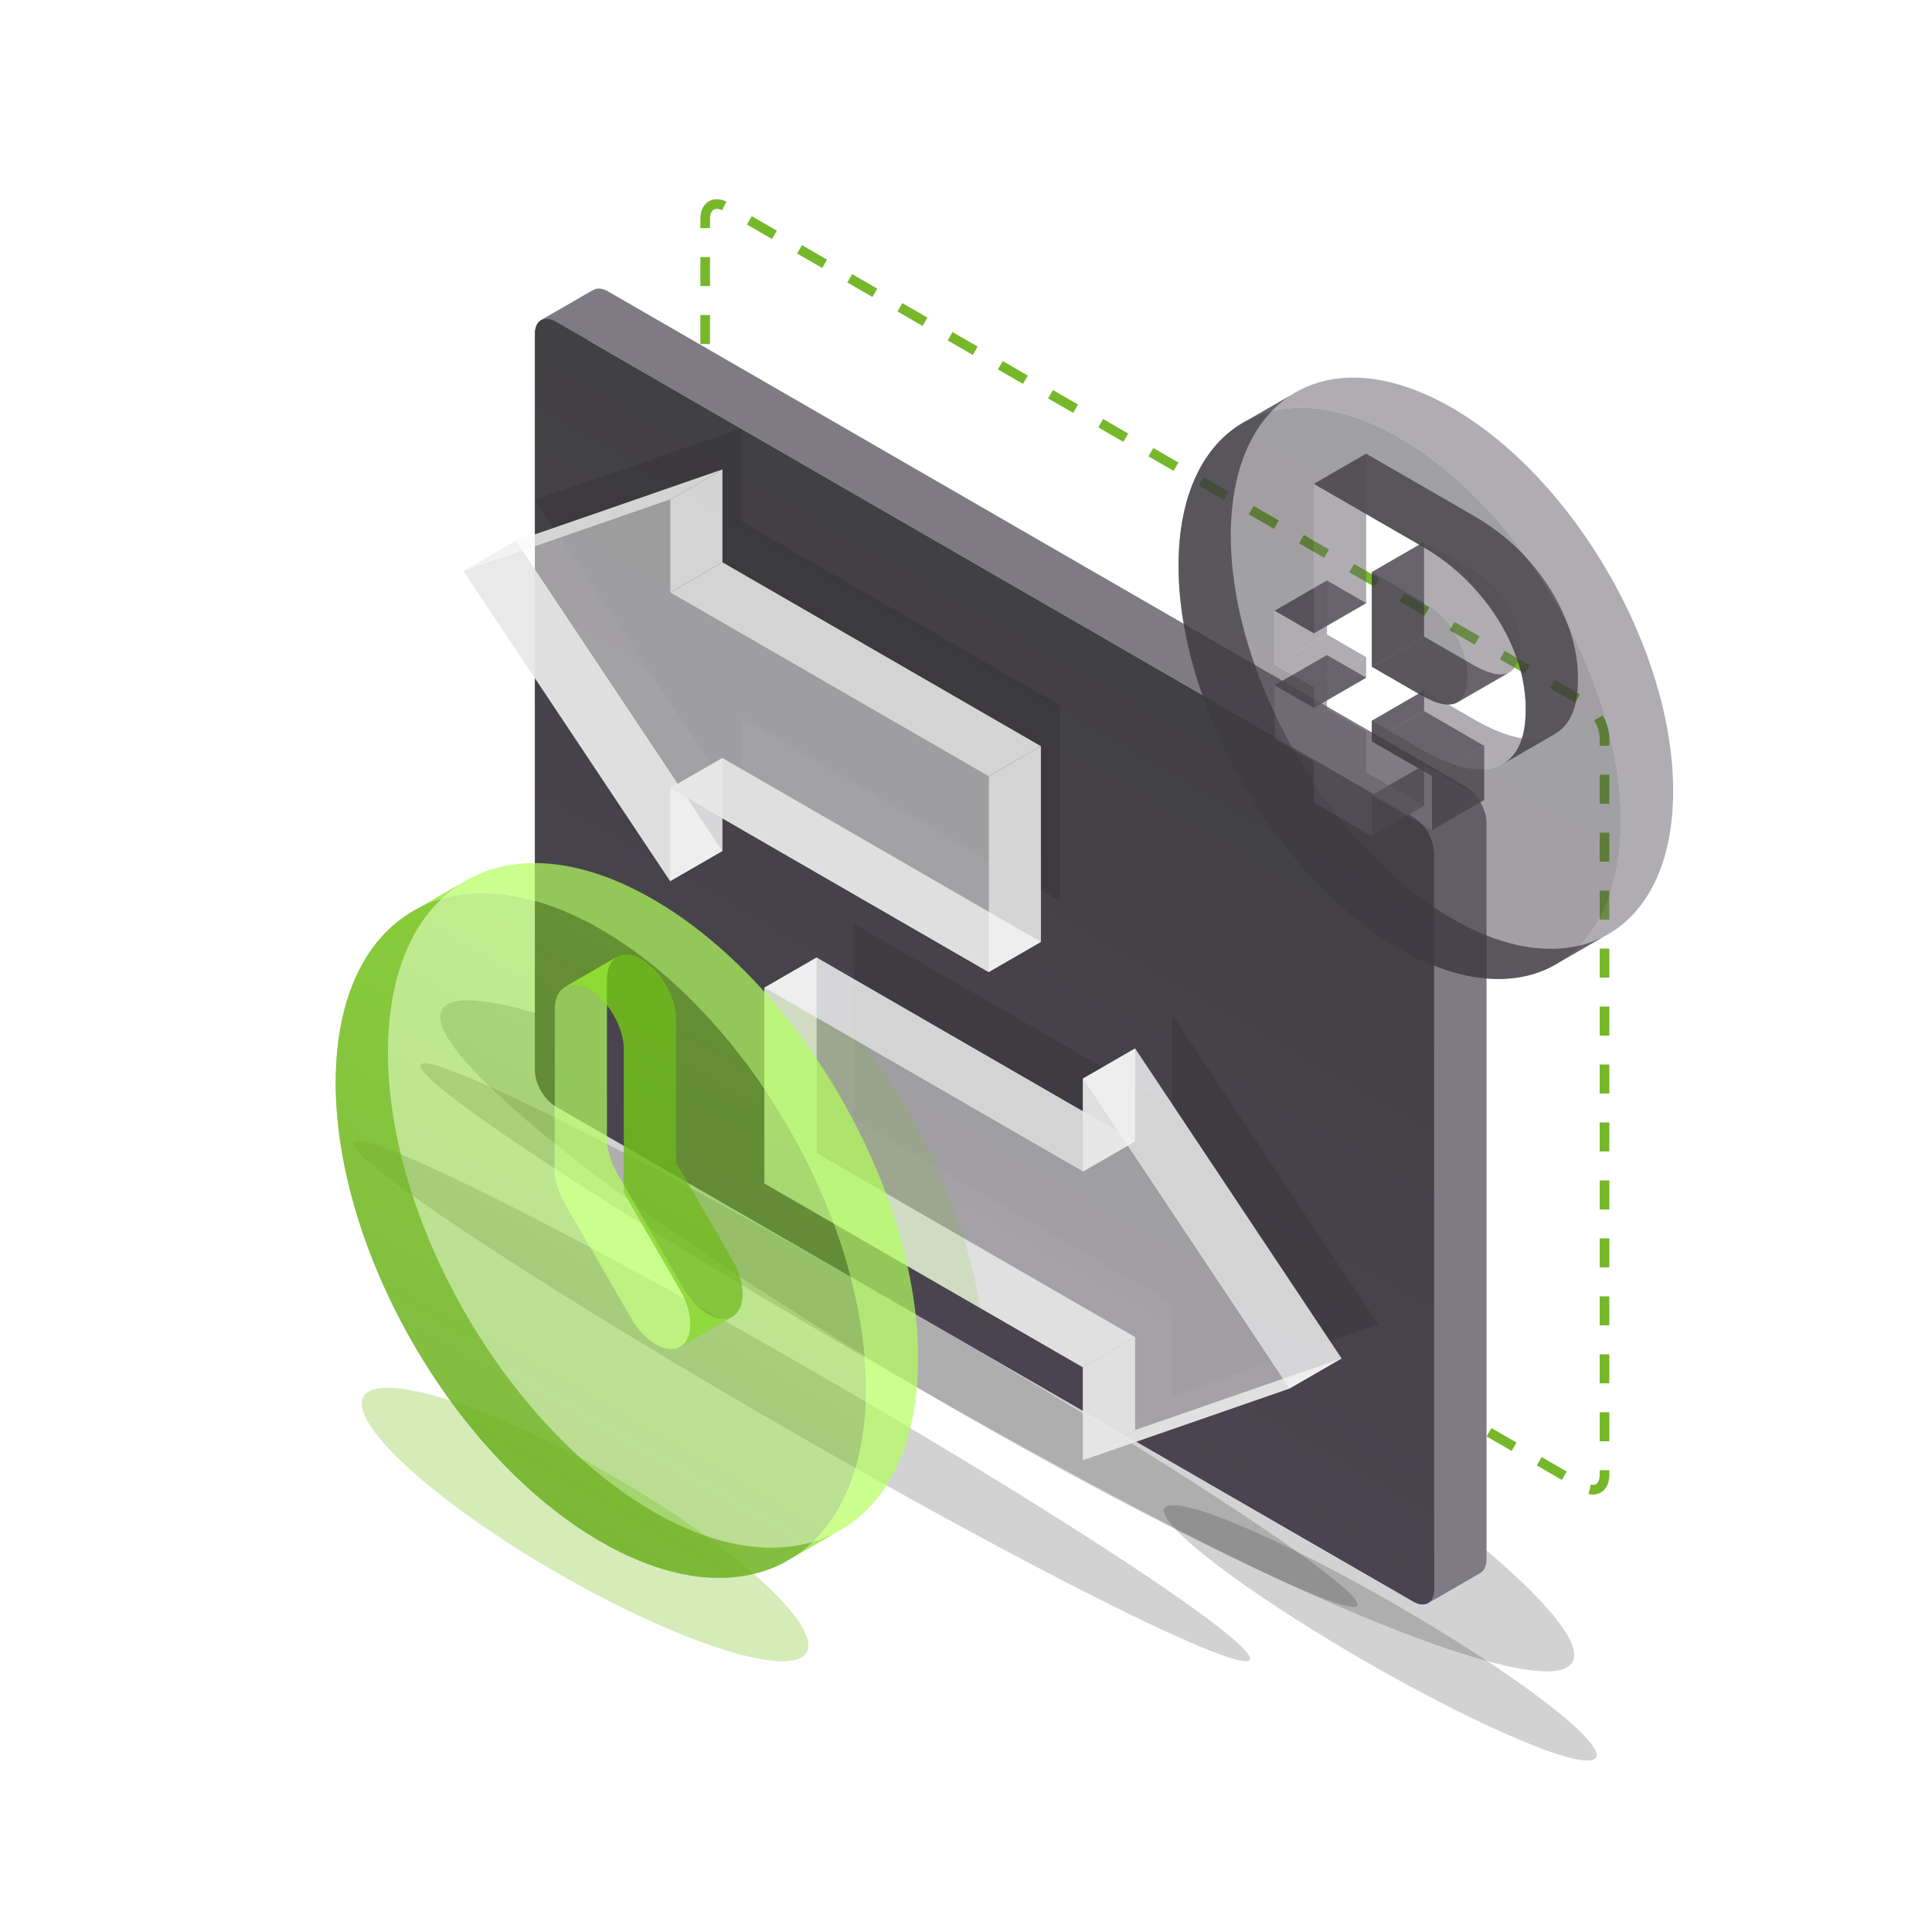 <svg width="1600" height="1600" viewBox="0 0 1600 1600" fill="none" xmlns="http://www.w3.org/2000/svg">
<path d="M584 181.365C584 170.319 591.755 165.842 601.321 171.365L1311.46 581.365C1321.03 586.888 1328.78 600.319 1328.78 611.365V1221.37C1328.78 1232.41 1321.03 1236.89 1311.46 1231.37L601.321 821.365C591.755 815.842 584 802.411 584 791.365V181.365Z" stroke="#76B82A" stroke-width="8" stroke-dasharray="24 24"/>
<g filter="url(#filter0_f_2455_447)">
<ellipse cx="736.236" cy="1105.68" rx="447.901" ry="26.111" transform="rotate(30 736.236 1105.68)" fill="#201F21" fill-opacity="0.2"/>
</g>
<g filter="url(#filter1_f_2455_447)">
<ellipse cx="663.694" cy="1160.13" rx="428.8" ry="26.111" transform="rotate(30 663.694 1160.13)" fill="#201F21" fill-opacity="0.2"/>
</g>
<g filter="url(#filter2_f_2455_447)">
<ellipse cx="834.121" cy="1106.29" rx="540.508" ry="74.43" transform="rotate(30 834.121 1106.29)" fill="#201F21" fill-opacity="0.2"/>
</g>
<g filter="url(#filter3_f_2455_447)">
<ellipse cx="1143.04" cy="1352.24" rx="206.388" ry="26.612" transform="rotate(30 1143.04 1352.24)" fill="#201F21" fill-opacity="0.2"/>
</g>
<g filter="url(#filter4_f_2455_447)">
<ellipse cx="484.548" cy="1262.54" rx="211.848" ry="46.24" transform="rotate(30 484.548 1262.54)" fill="#71C016" fill-opacity="0.3"/>
</g>
<path fill-rule="evenodd" clip-rule="evenodd" d="M1183.08 1327.35C1179.92 1329.41 1175.44 1329.24 1170.46 1326.37L460.321 916.366C450.755 910.843 443 897.412 443 886.366V276.366C443 271.064 444.787 267.275 447.703 265.379L491.004 240.379C488.088 242.275 486.301 246.064 486.301 251.366V861.366C486.301 872.412 494.056 885.843 503.622 891.366L1213.76 1301.37C1218.74 1304.24 1223.22 1304.41 1226.38 1302.35L1183.08 1327.35Z" fill="#6580E1"/>
<g filter="url(#filter5_ii_2455_447)">
<path fill-rule="evenodd" clip-rule="evenodd" d="M447.703 265.379C450.862 263.326 455.347 263.494 460.321 266.366L1170.46 676.366C1180.03 681.889 1187.78 695.32 1187.78 706.366V1316.37C1187.78 1321.67 1186 1325.46 1183.08 1327.35L1226.38 1302.35C1229.3 1300.46 1231.08 1296.67 1231.08 1291.37V681.366C1231.08 670.32 1223.33 656.889 1213.76 651.366L503.622 241.366C498.648 238.494 494.163 238.326 491.004 240.379L447.703 265.379Z" fill="#7E7B82"/>
</g>
<path d="M443 276.365C443 265.32 450.755 260.842 460.321 266.365L1170.46 676.365C1180.03 681.888 1187.78 695.32 1187.78 706.365V1316.37C1187.78 1327.41 1180.03 1331.89 1170.46 1326.37L460.321 916.365C450.755 910.842 443 897.411 443 886.365V276.365Z" fill="url(#paint0_linear_2455_447)"/>
<mask id="mask0_2455_447" style="mask-type:alpha" maskUnits="userSpaceOnUse" x="443" y="263" width="745" height="1066">
<path d="M443 276.365C443 265.32 450.755 260.842 460.321 266.365L1170.46 676.365C1180.03 681.888 1187.78 695.32 1187.78 706.365V1316.37C1187.78 1327.41 1180.03 1331.89 1170.46 1326.37L460.321 916.365C450.755 910.842 443 897.411 443 886.365V276.365Z" fill="url(#paint1_linear_2455_447)"/>
</mask>
<g mask="url(#mask0_2455_447)">
<g filter="url(#filter6_f_2455_447)">
<path d="M707 927.047L707 764.953L970.749 917.229V840.276L1141.74 1097L970.749 1156.28V1079.32L707 927.047Z" fill="#201F21" fill-opacity="0.2"/>
</g>
<g filter="url(#filter7_f_2455_447)">
<path d="M877.745 746.047V583.953L613.996 431.677V354.724L443 414L613.996 670.724V593.771L877.745 746.047Z" fill="#201F21" fill-opacity="0.2"/>
</g>
</g>
<path d="M554.996 729.724L384 473L427.301 448L598.297 704.724L554.996 729.724Z" fill="#CDCDCD" fill-opacity="0.9"/>
<g filter="url(#filter8_bii_2455_447)">
<path d="M554.996 652.771V729.724L598.297 704.724V627.771L554.996 652.771Z" fill="#FAFAFA" fill-opacity="0.8"/>
</g>
<g filter="url(#filter9_bii_2455_447)">
<path d="M384 473L554.996 413.725L598.297 388.725L427.301 448L384 473Z" fill="#FAFAFA" fill-opacity="0.8"/>
</g>
<path d="M554.996 652.771L818.745 805.047L862.047 780.047L598.297 627.771L554.996 652.771Z" fill="#CDCDCD" fill-opacity="0.9"/>
<g filter="url(#filter10_bii_2455_447)">
<path d="M554.996 413.725V490.678L598.297 465.678V388.725L554.996 413.725Z" fill="#FAFAFA" fill-opacity="0.8"/>
</g>
<g filter="url(#filter11_bii_2455_447)">
<path d="M818.745 642.953L554.996 490.677L598.297 465.677L862.047 617.953L818.745 642.953Z" fill="#FAFAFA" fill-opacity="0.8"/>
</g>
<g filter="url(#filter12_bii_2455_447)">
<path d="M818.744 805.047V642.953L862.045 617.953V780.047L818.744 805.047Z" fill="#FAFAFA" fill-opacity="0.8"/>
</g>
<g filter="url(#filter13_b_2455_447)">
<path d="M818.745 805.047V642.953L554.996 490.677V413.724L384 473L554.996 729.724V652.771L818.745 805.047Z" fill="white" fill-opacity="0.5"/>
</g>
<path d="M633 980.047L633 817.953L676.301 792.953L676.301 955.047L633 980.047Z" fill="#CDCDCD" fill-opacity="0.9"/>
<path d="M896.749 1132.32L633 980.047L676.301 955.047L940.05 1107.32L896.749 1132.32Z" fill="#CDCDCD" fill-opacity="0.9"/>
<path d="M896.75 1132.32V1209.28L940.051 1184.28V1107.32L896.75 1132.32Z" fill="#CDCDCD" fill-opacity="0.9"/>
<g filter="url(#filter14_bii_2455_447)">
<path d="M633 817.953L896.749 970.229L940.05 945.229L676.301 792.953L633 817.953Z" fill="#FAFAFA" fill-opacity="0.8"/>
</g>
<path d="M896.75 1209.28L1067.75 1150L1111.05 1125L940.051 1184.28L896.75 1209.28Z" fill="#CDCDCD" fill-opacity="0.9"/>
<path d="M896.75 893.275V970.228L940.051 945.228V868.275L896.75 893.275Z" fill="#CDCDCD" fill-opacity="0.9"/>
<g filter="url(#filter15_bii_2455_447)">
<path d="M1067.75 1150L896.75 893.275L940.051 868.275L1111.05 1125L1067.75 1150Z" fill="#FAFAFA" fill-opacity="0.8"/>
</g>
<g filter="url(#filter16_b_2455_447)">
<path d="M633 980.047L633 817.953L896.749 970.229V893.276L1067.74 1150L896.749 1209.28V1132.32L633 980.047Z" fill="white" fill-opacity="0.5"/>
</g>
<mask id="mask1_2455_447" style="mask-type:alpha" maskUnits="userSpaceOnUse" x="633" y="817" width="435" height="393">
<path d="M633 980.047L633 817.953L896.749 970.229V893.276L1067.74 1150L896.749 1209.28V1132.32L633 980.047Z" fill="white" fill-opacity="0.5"/>
</mask>
<g mask="url(#mask1_2455_447)">
<g filter="url(#filter17_f_2455_447)">
<path fill-rule="evenodd" clip-rule="evenodd" d="M596.537 1262.75C717.785 1332.75 816.075 1276 816.075 1136C816.075 995.996 717.785 825.752 596.537 755.75C475.29 685.748 377 742.496 377 882.5C377 1022.5 475.29 1192.75 596.537 1262.75ZM558.357 821.88C558.357 803.619 571.177 796.217 586.992 805.348C602.807 814.479 615.628 836.684 615.628 854.946V973.667L662.326 1054.55C673.509 1073.92 673.509 1094.86 662.326 1101.31C651.143 1107.77 633.012 1097.3 621.83 1077.93L567.834 984.409C567.235 983.37 566.667 982.327 566.132 981.282C561.311 972.581 558.357 962.907 558.357 954.141V821.88Z" fill="#71C016" fill-opacity="0.3"/>
</g>
</g>
<path fill-rule="evenodd" clip-rule="evenodd" d="M347.141 751.747C304.578 773.409 278 823.698 278 896.5C278 1036.5 376.29 1206.75 497.537 1276.75C555.736 1310.35 608.645 1314.75 647.934 1294.75L691.236 1269.75C651.947 1289.75 599.037 1285.35 540.839 1251.75C419.592 1181.75 321.301 1011.5 321.301 871.5C321.301 798.698 347.879 748.409 390.442 726.747L347.141 751.747Z" fill="#5FA312" fill-opacity="0.7"/>
<path fill-rule="evenodd" clip-rule="evenodd" d="M467.133 817.718C472.356 814.322 479.77 814.6 487.993 819.348C503.808 828.479 516.628 850.684 516.628 868.946V987.667L559.929 962.667V843.946C559.929 825.684 547.11 803.479 531.294 794.348C523.071 789.6 515.657 789.322 510.434 792.718L467.133 817.718Z" fill="#5FA312" fill-opacity="0.7"/>
<path fill-rule="evenodd" clip-rule="evenodd" d="M516.627 987.667L563.326 1068.55C574.509 1087.92 574.509 1108.86 563.326 1115.31L606.627 1090.31C617.81 1083.86 617.81 1062.92 606.627 1043.55L559.928 962.667L516.627 987.667Z" fill="#5FA312" fill-opacity="0.7"/>
<g filter="url(#filter18_bii_2455_447)">
<path fill-rule="evenodd" clip-rule="evenodd" d="M647.934 1294.75C690.497 1273.09 717.075 1222.8 717.075 1150C717.075 1010 618.784 839.752 497.537 769.75C439.339 736.149 386.429 731.752 347.141 751.747L390.442 726.747C429.731 706.752 482.64 711.149 540.839 744.75C662.086 814.752 760.376 984.996 760.376 1125C760.376 1197.8 733.798 1248.09 691.235 1269.75L647.934 1294.75Z" fill="#B4FF5E" fill-opacity="0.7"/>
</g>
<g filter="url(#filter19_bii_2455_447)">
<path fill-rule="evenodd" clip-rule="evenodd" d="M563.326 1115.31C552.143 1121.77 534.013 1111.3 522.83 1091.93L468.835 998.41C468.235 997.37 467.668 996.328 467.133 995.283C462.311 986.581 459.357 976.907 459.357 968.142V835.881C459.357 827.115 462.311 820.852 467.132 817.718L510.434 792.718C505.613 795.852 502.659 802.115 502.659 810.881V943.142C502.659 951.907 505.613 961.581 510.434 970.283C510.969 971.328 511.536 972.37 512.136 973.41L566.131 1066.93C577.314 1086.3 595.445 1096.77 606.628 1090.31L563.326 1115.31Z" fill="#B4FF5E" fill-opacity="0.7"/>
</g>
<g filter="url(#filter20_b_2455_447)">
<path fill-rule="evenodd" clip-rule="evenodd" d="M497.537 1276.75C618.785 1346.75 717.075 1290 717.075 1150C717.075 1010 618.785 839.752 497.537 769.75C376.29 699.748 278 756.496 278 896.5C278 1036.5 376.29 1206.75 497.537 1276.75ZM459.357 835.88C459.357 817.619 472.177 810.217 487.992 819.348C503.807 828.479 516.628 850.684 516.628 868.946V987.667L563.326 1068.55C574.509 1087.92 574.509 1108.86 563.326 1115.31C552.143 1121.77 534.012 1111.3 522.83 1091.93L468.834 998.409C468.235 997.37 467.667 996.327 467.132 995.282C462.311 986.581 459.357 976.907 459.357 968.141V835.88Z" fill="url(#paint2_linear_2455_447)" fill-opacity="0.5"/>
</g>
<path fill-rule="evenodd" clip-rule="evenodd" d="M1033.69 347.729C998.174 365.802 976 407.76 976 468.5C976 585.308 1058.01 727.346 1159.16 785.75C1207.72 813.784 1251.86 817.453 1284.64 800.771L1327.94 775.771C1295.17 792.453 1251.02 788.784 1202.47 760.75C1101.31 702.346 1019.3 560.308 1019.3 443.5C1019.3 382.76 1041.48 340.802 1076.99 322.729L1033.69 347.729Z" fill="#322F36" fill-opacity="0.7"/>
<path fill-rule="evenodd" clip-rule="evenodd" d="M1244.45 632.765C1247.73 630.912 1250.63 628.468 1253.15 625.434C1260.14 617.008 1263.59 604.265 1263.52 587.207C1263.59 571.007 1260.21 554.531 1253.37 537.778C1246.53 520.939 1236.65 505.09 1223.71 490.232C1210.85 475.331 1195.39 462.665 1177.33 452.236L1088.12 400.734L1131.42 375.734L1220.63 427.236C1238.69 437.665 1254.15 450.331 1267.01 465.232C1279.95 480.09 1289.84 495.939 1296.67 512.778C1303.51 529.531 1306.89 546.007 1306.82 562.207C1306.89 579.265 1303.44 592.008 1296.45 600.434C1293.94 603.468 1291.03 605.912 1287.75 607.765L1244.45 632.765Z" fill="#322F36" fill-opacity="0.7"/>
<path fill-rule="evenodd" clip-rule="evenodd" d="M1088.12 524.484L1055.67 505.75L1098.98 480.75L1131.42 499.484L1088.12 524.484Z" fill="#322F36" fill-opacity="0.7"/>
<path fill-rule="evenodd" clip-rule="evenodd" d="M1088.12 586.231L1055.67 567.497L1098.98 542.497L1131.42 561.231L1088.12 586.231Z" fill="#322F36" fill-opacity="0.7"/>
<path fill-rule="evenodd" clip-rule="evenodd" d="M1136.07 692.417V658.644L1179.37 633.644V667.417L1136.07 692.417Z" fill="#322F36" fill-opacity="0.7"/>
<path fill-rule="evenodd" clip-rule="evenodd" d="M1185.91 687.42V642.689L1229.21 617.689V662.42L1185.91 687.42Z" fill="#322F36" fill-opacity="0.7"/>
<path fill-rule="evenodd" clip-rule="evenodd" d="M1185.91 642.689L1136.07 613.912L1179.37 588.912L1229.21 617.689L1185.91 642.689Z" fill="#322F36" fill-opacity="0.7"/>
<path fill-rule="evenodd" clip-rule="evenodd" d="M1136.07 613.912V596.896L1179.37 571.896V588.912L1136.07 613.912Z" fill="#322F36" fill-opacity="0.7"/>
<path fill-rule="evenodd" clip-rule="evenodd" d="M1136.07 552.167L1175.99 575.214C1185.06 580.45 1192.49 583.195 1198.29 583.448C1201.53 583.591 1204.3 583.053 1206.6 581.835L1249.9 556.835C1247.61 558.053 1244.84 558.591 1241.59 558.448C1235.79 558.195 1228.36 555.45 1219.29 550.214L1179.37 527.167L1136.07 552.167Z" fill="#322F36" fill-opacity="0.7"/>
<path fill-rule="evenodd" clip-rule="evenodd" d="M1136.07 473.792V552.167L1179.37 527.167V448.792L1136.07 473.792Z" fill="#322F36" fill-opacity="0.7"/>
<g filter="url(#filter21_bii_2455_447)">
<path fill-rule="evenodd" clip-rule="evenodd" d="M1284.64 800.771C1320.15 782.698 1342.33 740.741 1342.33 680C1342.33 563.192 1260.32 421.154 1159.16 362.75C1110.61 334.716 1066.46 331.047 1033.69 347.73L1076.99 322.73C1109.77 306.047 1153.91 309.716 1202.47 337.75C1303.62 396.154 1385.63 538.192 1385.63 655C1385.63 715.741 1363.46 757.698 1327.94 775.771L1284.64 800.771Z" fill="#615C66" fill-opacity="0.5"/>
</g>
<g filter="url(#filter22_bii_2455_447)">
<path fill-rule="evenodd" clip-rule="evenodd" d="M1136.07 596.896L1177.32 620.716C1195.02 630.93 1210.33 636.378 1223.26 637.056C1231.54 637.491 1238.6 636.061 1244.45 632.765L1287.75 607.765C1281.9 611.061 1274.84 612.491 1266.57 612.056C1253.63 611.378 1238.32 605.93 1220.63 595.716L1179.37 571.896L1136.07 596.896Z" fill="#615C66" fill-opacity="0.5"/>
</g>
<g filter="url(#filter23_bii_2455_447)">
<path fill-rule="evenodd" clip-rule="evenodd" d="M1055.67 505.75V550.48L1098.98 525.48V480.75L1055.67 505.75Z" fill="#615C66" fill-opacity="0.5"/>
</g>
<g filter="url(#filter24_bii_2455_447)">
<path fill-rule="evenodd" clip-rule="evenodd" d="M1055.67 567.497V612.228L1098.98 587.228V542.497L1055.67 567.497Z" fill="#615C66" fill-opacity="0.5"/>
</g>
<g filter="url(#filter25_bii_2455_447)">
<path fill-rule="evenodd" clip-rule="evenodd" d="M1055.67 612.228L1088.12 630.962L1131.42 605.962L1098.98 587.228L1055.67 612.228Z" fill="#615C66" fill-opacity="0.5"/>
</g>
<g filter="url(#filter26_bii_2455_447)">
<path fill-rule="evenodd" clip-rule="evenodd" d="M1088.12 630.961V664.734L1131.42 639.734V605.961L1088.12 630.961Z" fill="#615C66" fill-opacity="0.5"/>
</g>
<g filter="url(#filter27_bii_2455_447)">
<path fill-rule="evenodd" clip-rule="evenodd" d="M1088.12 664.734L1136.07 692.416L1179.37 667.416L1131.42 639.734L1088.12 664.734Z" fill="#615C66" fill-opacity="0.5"/>
</g>
<g filter="url(#filter28_bii_2455_447)">
<path fill-rule="evenodd" clip-rule="evenodd" d="M1136.07 658.644L1185.91 687.42L1229.21 662.42L1179.37 633.644L1136.07 658.644Z" fill="#615C66" fill-opacity="0.5"/>
</g>
<g filter="url(#filter29_bii_2455_447)">
<path fill-rule="evenodd" clip-rule="evenodd" d="M1206.6 581.835C1208.4 580.878 1209.9 579.5 1211.11 577.704C1213.86 573.62 1215.24 567.711 1215.24 559.977C1215.24 552.413 1213.86 544.788 1211.11 537.098C1208.36 529.409 1204.16 522.128 1198.51 515.257C1192.86 508.386 1185.8 502.504 1177.32 497.611L1136.07 473.792L1179.37 448.792L1220.63 472.611C1229.1 477.504 1236.16 483.386 1241.81 490.257C1247.46 497.128 1251.66 504.409 1254.41 512.098C1257.16 519.788 1258.54 527.413 1258.54 534.977C1258.54 542.711 1257.16 548.62 1254.41 552.704C1253.2 554.5 1251.7 555.878 1249.9 556.835L1206.6 581.835Z" fill="#615C66" fill-opacity="0.5"/>
</g>
<g filter="url(#filter30_bii_2455_447)">
<path fill-rule="evenodd" clip-rule="evenodd" d="M1055.67 550.48L1088.12 569.214L1131.42 544.214L1098.98 525.48L1055.67 550.48Z" fill="#615C66" fill-opacity="0.5"/>
</g>
<g filter="url(#filter31_bii_2455_447)">
<path fill-rule="evenodd" clip-rule="evenodd" d="M1088.12 569.214V586.23L1131.42 561.23V544.214L1088.12 569.214Z" fill="#615C66" fill-opacity="0.5"/>
</g>
<g filter="url(#filter32_bii_2455_447)">
<path fill-rule="evenodd" clip-rule="evenodd" d="M1088.12 400.734V524.484L1131.42 499.484V375.734L1088.12 400.734Z" fill="#615C66" fill-opacity="0.5"/>
</g>
<g filter="url(#filter33_b_2455_447)">
<path fill-rule="evenodd" clip-rule="evenodd" d="M1159.16 785.75C1260.32 844.154 1342.33 796.808 1342.33 680C1342.33 563.192 1260.32 421.154 1159.16 362.75C1058.01 304.346 976 351.692 976 468.5C976 585.308 1058.01 727.346 1159.16 785.75ZM1136.07 596.897L1177.33 620.716C1195.02 630.931 1210.33 636.377 1223.27 637.056C1236.2 637.735 1246.16 633.861 1253.15 625.434C1260.14 617.007 1263.59 604.265 1263.52 587.206C1263.59 571.007 1260.21 554.531 1253.37 537.778C1246.53 520.939 1236.65 505.09 1223.71 490.231C1210.85 475.33 1195.39 462.665 1177.33 452.236L1088.12 400.734V524.484L1055.67 505.75V550.48L1088.12 569.214V586.23L1055.67 567.496V612.227L1088.12 630.96V664.734L1136.07 692.416V658.643L1185.91 687.419V642.689L1136.07 613.912V596.897ZM1136.07 552.166L1175.99 575.213C1185.06 580.449 1192.49 583.194 1198.29 583.448C1204.09 583.702 1208.36 581.787 1211.11 577.703C1213.86 573.619 1215.24 567.71 1215.24 559.975C1215.24 552.413 1213.86 544.787 1211.11 537.097C1208.36 529.408 1204.16 522.128 1198.51 515.256C1192.86 508.385 1185.8 502.503 1177.33 497.611L1136.07 473.791V552.166Z" fill="url(#paint3_linear_2455_447)" fill-opacity="0.5"/>
</g>
<defs>
<filter id="filter0_f_2455_447" x="248.119" y="780.574" width="976.234" height="650.213" filterUnits="userSpaceOnUse" color-interpolation-filters="sRGB">
<feFlood flood-opacity="0" result="BackgroundImageFix"/>
<feBlend mode="normal" in="SourceGraphic" in2="BackgroundImageFix" result="shape"/>
<feGaussianBlur stdDeviation="50" result="effect1_foregroundBlur_2455_447"/>
</filter>
<filter id="filter1_f_2455_447" x="192.109" y="844.523" width="943.17" height="631.213" filterUnits="userSpaceOnUse" color-interpolation-filters="sRGB">
<feFlood flood-opacity="0" result="BackgroundImageFix"/>
<feBlend mode="normal" in="SourceGraphic" in2="BackgroundImageFix" result="shape"/>
<feGaussianBlur stdDeviation="50" result="effect1_foregroundBlur_2455_447"/>
</filter>
<filter id="filter2_f_2455_447" x="264.525" y="728.389" width="1139.19" height="755.796" filterUnits="userSpaceOnUse" color-interpolation-filters="sRGB">
<feFlood flood-opacity="0" result="BackgroundImageFix"/>
<feBlend mode="normal" in="SourceGraphic" in2="BackgroundImageFix" result="shape"/>
<feGaussianBlur stdDeviation="50" result="effect1_foregroundBlur_2455_447"/>
</filter>
<filter id="filter3_f_2455_447" x="863.803" y="1146.48" width="558.479" height="411.518" filterUnits="userSpaceOnUse" color-interpolation-filters="sRGB">
<feFlood flood-opacity="0" result="BackgroundImageFix"/>
<feBlend mode="normal" in="SourceGraphic" in2="BackgroundImageFix" result="shape"/>
<feGaussianBlur stdDeviation="50" result="effect1_foregroundBlur_2455_447"/>
</filter>
<filter id="filter4_f_2455_447" x="199.611" y="1049.27" width="569.873" height="426.543" filterUnits="userSpaceOnUse" color-interpolation-filters="sRGB">
<feFlood flood-opacity="0" result="BackgroundImageFix"/>
<feBlend mode="normal" in="SourceGraphic" in2="BackgroundImageFix" result="shape"/>
<feGaussianBlur stdDeviation="50" result="effect1_foregroundBlur_2455_447"/>
</filter>
<filter id="filter5_ii_2455_447" x="447.703" y="229" width="783.381" height="1108.35" filterUnits="userSpaceOnUse" color-interpolation-filters="sRGB">
<feFlood flood-opacity="0" result="BackgroundImageFix"/>
<feBlend mode="normal" in="SourceGraphic" in2="BackgroundImageFix" result="shape"/>
<feColorMatrix in="SourceAlpha" type="matrix" values="0 0 0 0 0 0 0 0 0 0 0 0 0 0 0 0 0 0 127 0" result="hardAlpha"/>
<feOffset dy="10"/>
<feGaussianBlur stdDeviation="15"/>
<feComposite in2="hardAlpha" operator="arithmetic" k2="-1" k3="1"/>
<feColorMatrix type="matrix" values="0 0 0 0 0 0 0 0 0 0 0 0 0 0 0 0 0 0 0.2 0"/>
<feBlend mode="normal" in2="shape" result="effect1_innerShadow_2455_447"/>
<feColorMatrix in="SourceAlpha" type="matrix" values="0 0 0 0 0 0 0 0 0 0 0 0 0 0 0 0 0 0 127 0" result="hardAlpha"/>
<feOffset dy="-10"/>
<feGaussianBlur stdDeviation="15"/>
<feComposite in2="hardAlpha" operator="arithmetic" k2="-1" k3="1"/>
<feColorMatrix type="matrix" values="0 0 0 0 1 0 0 0 0 1 0 0 0 0 1 0 0 0 0.1 0"/>
<feBlend mode="normal" in2="effect1_innerShadow_2455_447" result="effect2_innerShadow_2455_447"/>
</filter>
<filter id="filter6_f_2455_447" x="687" y="744.953" width="474.744" height="431.323" filterUnits="userSpaceOnUse" color-interpolation-filters="sRGB">
<feFlood flood-opacity="0" result="BackgroundImageFix"/>
<feBlend mode="normal" in="SourceGraphic" in2="BackgroundImageFix" result="shape"/>
<feGaussianBlur stdDeviation="10" result="effect1_foregroundBlur_2455_447"/>
</filter>
<filter id="filter7_f_2455_447" x="423" y="334.725" width="474.744" height="431.322" filterUnits="userSpaceOnUse" color-interpolation-filters="sRGB">
<feFlood flood-opacity="0" result="BackgroundImageFix"/>
<feBlend mode="normal" in="SourceGraphic" in2="BackgroundImageFix" result="shape"/>
<feGaussianBlur stdDeviation="10" result="effect1_foregroundBlur_2455_447"/>
</filter>
<filter id="filter8_bii_2455_447" x="534.996" y="607.771" width="83.301" height="141.953" filterUnits="userSpaceOnUse" color-interpolation-filters="sRGB">
<feFlood flood-opacity="0" result="BackgroundImageFix"/>
<feGaussianBlur in="BackgroundImageFix" stdDeviation="10"/>
<feComposite in2="SourceAlpha" operator="in" result="effect1_backgroundBlur_2455_447"/>
<feBlend mode="normal" in="SourceGraphic" in2="effect1_backgroundBlur_2455_447" result="shape"/>
<feColorMatrix in="SourceAlpha" type="matrix" values="0 0 0 0 0 0 0 0 0 0 0 0 0 0 0 0 0 0 127 0" result="hardAlpha"/>
<feOffset dy="10"/>
<feGaussianBlur stdDeviation="10"/>
<feComposite in2="hardAlpha" operator="arithmetic" k2="-1" k3="1"/>
<feColorMatrix type="matrix" values="0 0 0 0 0 0 0 0 0 0 0 0 0 0 0 0 0 0 0.2 0"/>
<feBlend mode="normal" in2="shape" result="effect2_innerShadow_2455_447"/>
<feColorMatrix in="SourceAlpha" type="matrix" values="0 0 0 0 0 0 0 0 0 0 0 0 0 0 0 0 0 0 127 0" result="hardAlpha"/>
<feOffset dy="-10"/>
<feGaussianBlur stdDeviation="10"/>
<feComposite in2="hardAlpha" operator="arithmetic" k2="-1" k3="1"/>
<feColorMatrix type="matrix" values="0 0 0 0 1 0 0 0 0 1 0 0 0 0 1 0 0 0 0.5 0"/>
<feBlend mode="normal" in2="effect2_innerShadow_2455_447" result="effect3_innerShadow_2455_447"/>
</filter>
<filter id="filter9_bii_2455_447" x="364" y="368.725" width="254.297" height="124.275" filterUnits="userSpaceOnUse" color-interpolation-filters="sRGB">
<feFlood flood-opacity="0" result="BackgroundImageFix"/>
<feGaussianBlur in="BackgroundImageFix" stdDeviation="10"/>
<feComposite in2="SourceAlpha" operator="in" result="effect1_backgroundBlur_2455_447"/>
<feBlend mode="normal" in="SourceGraphic" in2="effect1_backgroundBlur_2455_447" result="shape"/>
<feColorMatrix in="SourceAlpha" type="matrix" values="0 0 0 0 0 0 0 0 0 0 0 0 0 0 0 0 0 0 127 0" result="hardAlpha"/>
<feOffset dy="10"/>
<feGaussianBlur stdDeviation="10"/>
<feComposite in2="hardAlpha" operator="arithmetic" k2="-1" k3="1"/>
<feColorMatrix type="matrix" values="0 0 0 0 0 0 0 0 0 0 0 0 0 0 0 0 0 0 0.2 0"/>
<feBlend mode="normal" in2="shape" result="effect2_innerShadow_2455_447"/>
<feColorMatrix in="SourceAlpha" type="matrix" values="0 0 0 0 0 0 0 0 0 0 0 0 0 0 0 0 0 0 127 0" result="hardAlpha"/>
<feOffset dy="-10"/>
<feGaussianBlur stdDeviation="10"/>
<feComposite in2="hardAlpha" operator="arithmetic" k2="-1" k3="1"/>
<feColorMatrix type="matrix" values="0 0 0 0 1 0 0 0 0 1 0 0 0 0 1 0 0 0 0.5 0"/>
<feBlend mode="normal" in2="effect2_innerShadow_2455_447" result="effect3_innerShadow_2455_447"/>
</filter>
<filter id="filter10_bii_2455_447" x="534.996" y="368.725" width="83.301" height="141.953" filterUnits="userSpaceOnUse" color-interpolation-filters="sRGB">
<feFlood flood-opacity="0" result="BackgroundImageFix"/>
<feGaussianBlur in="BackgroundImageFix" stdDeviation="10"/>
<feComposite in2="SourceAlpha" operator="in" result="effect1_backgroundBlur_2455_447"/>
<feBlend mode="normal" in="SourceGraphic" in2="effect1_backgroundBlur_2455_447" result="shape"/>
<feColorMatrix in="SourceAlpha" type="matrix" values="0 0 0 0 0 0 0 0 0 0 0 0 0 0 0 0 0 0 127 0" result="hardAlpha"/>
<feOffset dy="10"/>
<feGaussianBlur stdDeviation="10"/>
<feComposite in2="hardAlpha" operator="arithmetic" k2="-1" k3="1"/>
<feColorMatrix type="matrix" values="0 0 0 0 0 0 0 0 0 0 0 0 0 0 0 0 0 0 0.2 0"/>
<feBlend mode="normal" in2="shape" result="effect2_innerShadow_2455_447"/>
<feColorMatrix in="SourceAlpha" type="matrix" values="0 0 0 0 0 0 0 0 0 0 0 0 0 0 0 0 0 0 127 0" result="hardAlpha"/>
<feOffset dy="-10"/>
<feGaussianBlur stdDeviation="10"/>
<feComposite in2="hardAlpha" operator="arithmetic" k2="-1" k3="1"/>
<feColorMatrix type="matrix" values="0 0 0 0 1 0 0 0 0 1 0 0 0 0 1 0 0 0 0.5 0"/>
<feBlend mode="normal" in2="effect2_innerShadow_2455_447" result="effect3_innerShadow_2455_447"/>
</filter>
<filter id="filter11_bii_2455_447" x="534.996" y="445.677" width="347.051" height="217.276" filterUnits="userSpaceOnUse" color-interpolation-filters="sRGB">
<feFlood flood-opacity="0" result="BackgroundImageFix"/>
<feGaussianBlur in="BackgroundImageFix" stdDeviation="10"/>
<feComposite in2="SourceAlpha" operator="in" result="effect1_backgroundBlur_2455_447"/>
<feBlend mode="normal" in="SourceGraphic" in2="effect1_backgroundBlur_2455_447" result="shape"/>
<feColorMatrix in="SourceAlpha" type="matrix" values="0 0 0 0 0 0 0 0 0 0 0 0 0 0 0 0 0 0 127 0" result="hardAlpha"/>
<feOffset dy="10"/>
<feGaussianBlur stdDeviation="10"/>
<feComposite in2="hardAlpha" operator="arithmetic" k2="-1" k3="1"/>
<feColorMatrix type="matrix" values="0 0 0 0 0 0 0 0 0 0 0 0 0 0 0 0 0 0 0.2 0"/>
<feBlend mode="normal" in2="shape" result="effect2_innerShadow_2455_447"/>
<feColorMatrix in="SourceAlpha" type="matrix" values="0 0 0 0 0 0 0 0 0 0 0 0 0 0 0 0 0 0 127 0" result="hardAlpha"/>
<feOffset dy="-10"/>
<feGaussianBlur stdDeviation="10"/>
<feComposite in2="hardAlpha" operator="arithmetic" k2="-1" k3="1"/>
<feColorMatrix type="matrix" values="0 0 0 0 1 0 0 0 0 1 0 0 0 0 1 0 0 0 0.5 0"/>
<feBlend mode="normal" in2="effect2_innerShadow_2455_447" result="effect3_innerShadow_2455_447"/>
</filter>
<filter id="filter12_bii_2455_447" x="798.744" y="597.953" width="83.301" height="227.094" filterUnits="userSpaceOnUse" color-interpolation-filters="sRGB">
<feFlood flood-opacity="0" result="BackgroundImageFix"/>
<feGaussianBlur in="BackgroundImageFix" stdDeviation="10"/>
<feComposite in2="SourceAlpha" operator="in" result="effect1_backgroundBlur_2455_447"/>
<feBlend mode="normal" in="SourceGraphic" in2="effect1_backgroundBlur_2455_447" result="shape"/>
<feColorMatrix in="SourceAlpha" type="matrix" values="0 0 0 0 0 0 0 0 0 0 0 0 0 0 0 0 0 0 127 0" result="hardAlpha"/>
<feOffset dy="10"/>
<feGaussianBlur stdDeviation="10"/>
<feComposite in2="hardAlpha" operator="arithmetic" k2="-1" k3="1"/>
<feColorMatrix type="matrix" values="0 0 0 0 0 0 0 0 0 0 0 0 0 0 0 0 0 0 0.2 0"/>
<feBlend mode="normal" in2="shape" result="effect2_innerShadow_2455_447"/>
<feColorMatrix in="SourceAlpha" type="matrix" values="0 0 0 0 0 0 0 0 0 0 0 0 0 0 0 0 0 0 127 0" result="hardAlpha"/>
<feOffset dy="-10"/>
<feGaussianBlur stdDeviation="10"/>
<feComposite in2="hardAlpha" operator="arithmetic" k2="-1" k3="1"/>
<feColorMatrix type="matrix" values="0 0 0 0 1 0 0 0 0 1 0 0 0 0 1 0 0 0 0.5 0"/>
<feBlend mode="normal" in2="effect2_innerShadow_2455_447" result="effect3_innerShadow_2455_447"/>
</filter>
<filter id="filter13_b_2455_447" x="354" y="383.725" width="494.744" height="451.322" filterUnits="userSpaceOnUse" color-interpolation-filters="sRGB">
<feFlood flood-opacity="0" result="BackgroundImageFix"/>
<feGaussianBlur in="BackgroundImageFix" stdDeviation="15"/>
<feComposite in2="SourceAlpha" operator="in" result="effect1_backgroundBlur_2455_447"/>
<feBlend mode="normal" in="SourceGraphic" in2="effect1_backgroundBlur_2455_447" result="shape"/>
</filter>
<filter id="filter14_bii_2455_447" x="613" y="772.953" width="347.051" height="217.275" filterUnits="userSpaceOnUse" color-interpolation-filters="sRGB">
<feFlood flood-opacity="0" result="BackgroundImageFix"/>
<feGaussianBlur in="BackgroundImageFix" stdDeviation="10"/>
<feComposite in2="SourceAlpha" operator="in" result="effect1_backgroundBlur_2455_447"/>
<feBlend mode="normal" in="SourceGraphic" in2="effect1_backgroundBlur_2455_447" result="shape"/>
<feColorMatrix in="SourceAlpha" type="matrix" values="0 0 0 0 0 0 0 0 0 0 0 0 0 0 0 0 0 0 127 0" result="hardAlpha"/>
<feOffset dy="10"/>
<feGaussianBlur stdDeviation="10"/>
<feComposite in2="hardAlpha" operator="arithmetic" k2="-1" k3="1"/>
<feColorMatrix type="matrix" values="0 0 0 0 0 0 0 0 0 0 0 0 0 0 0 0 0 0 0.2 0"/>
<feBlend mode="normal" in2="shape" result="effect2_innerShadow_2455_447"/>
<feColorMatrix in="SourceAlpha" type="matrix" values="0 0 0 0 0 0 0 0 0 0 0 0 0 0 0 0 0 0 127 0" result="hardAlpha"/>
<feOffset dy="-10"/>
<feGaussianBlur stdDeviation="10"/>
<feComposite in2="hardAlpha" operator="arithmetic" k2="-1" k3="1"/>
<feColorMatrix type="matrix" values="0 0 0 0 1 0 0 0 0 1 0 0 0 0 1 0 0 0 0.5 0"/>
<feBlend mode="normal" in2="effect2_innerShadow_2455_447" result="effect3_innerShadow_2455_447"/>
</filter>
<filter id="filter15_bii_2455_447" x="876.75" y="848.275" width="254.297" height="321.725" filterUnits="userSpaceOnUse" color-interpolation-filters="sRGB">
<feFlood flood-opacity="0" result="BackgroundImageFix"/>
<feGaussianBlur in="BackgroundImageFix" stdDeviation="10"/>
<feComposite in2="SourceAlpha" operator="in" result="effect1_backgroundBlur_2455_447"/>
<feBlend mode="normal" in="SourceGraphic" in2="effect1_backgroundBlur_2455_447" result="shape"/>
<feColorMatrix in="SourceAlpha" type="matrix" values="0 0 0 0 0 0 0 0 0 0 0 0 0 0 0 0 0 0 127 0" result="hardAlpha"/>
<feOffset dy="10"/>
<feGaussianBlur stdDeviation="10"/>
<feComposite in2="hardAlpha" operator="arithmetic" k2="-1" k3="1"/>
<feColorMatrix type="matrix" values="0 0 0 0 0 0 0 0 0 0 0 0 0 0 0 0 0 0 0.2 0"/>
<feBlend mode="normal" in2="shape" result="effect2_innerShadow_2455_447"/>
<feColorMatrix in="SourceAlpha" type="matrix" values="0 0 0 0 0 0 0 0 0 0 0 0 0 0 0 0 0 0 127 0" result="hardAlpha"/>
<feOffset dy="-10"/>
<feGaussianBlur stdDeviation="10"/>
<feComposite in2="hardAlpha" operator="arithmetic" k2="-1" k3="1"/>
<feColorMatrix type="matrix" values="0 0 0 0 1 0 0 0 0 1 0 0 0 0 1 0 0 0 0.5 0"/>
<feBlend mode="normal" in2="effect2_innerShadow_2455_447" result="effect3_innerShadow_2455_447"/>
</filter>
<filter id="filter16_b_2455_447" x="603" y="787.953" width="494.744" height="451.323" filterUnits="userSpaceOnUse" color-interpolation-filters="sRGB">
<feFlood flood-opacity="0" result="BackgroundImageFix"/>
<feGaussianBlur in="BackgroundImageFix" stdDeviation="15"/>
<feComposite in2="SourceAlpha" operator="in" result="effect1_backgroundBlur_2455_447"/>
<feBlend mode="normal" in="SourceGraphic" in2="effect1_backgroundBlur_2455_447" result="shape"/>
</filter>
<filter id="filter17_f_2455_447" x="357" y="705.766" width="479.074" height="606.968" filterUnits="userSpaceOnUse" color-interpolation-filters="sRGB">
<feFlood flood-opacity="0" result="BackgroundImageFix"/>
<feBlend mode="normal" in="SourceGraphic" in2="BackgroundImageFix" result="shape"/>
<feGaussianBlur stdDeviation="10" result="effect1_foregroundBlur_2455_447"/>
</filter>
<filter id="filter18_bii_2455_447" x="327.141" y="694.767" width="453.236" height="619.987" filterUnits="userSpaceOnUse" color-interpolation-filters="sRGB">
<feFlood flood-opacity="0" result="BackgroundImageFix"/>
<feGaussianBlur in="BackgroundImageFix" stdDeviation="10"/>
<feComposite in2="SourceAlpha" operator="in" result="effect1_backgroundBlur_2455_447"/>
<feBlend mode="normal" in="SourceGraphic" in2="effect1_backgroundBlur_2455_447" result="shape"/>
<feColorMatrix in="SourceAlpha" type="matrix" values="0 0 0 0 0 0 0 0 0 0 0 0 0 0 0 0 0 0 127 0" result="hardAlpha"/>
<feOffset dy="10"/>
<feGaussianBlur stdDeviation="10"/>
<feComposite in2="hardAlpha" operator="arithmetic" k2="-1" k3="1"/>
<feColorMatrix type="matrix" values="0 0 0 0 0 0 0 0 0 0 0 0 0 0 0 0 0 0 0.2 0"/>
<feBlend mode="normal" in2="shape" result="effect2_innerShadow_2455_447"/>
<feColorMatrix in="SourceAlpha" type="matrix" values="0 0 0 0 0 0 0 0 0 0 0 0 0 0 0 0 0 0 127 0" result="hardAlpha"/>
<feOffset dy="-10"/>
<feGaussianBlur stdDeviation="10"/>
<feComposite in2="hardAlpha" operator="arithmetic" k2="-1" k3="1"/>
<feColorMatrix type="matrix" values="0 0 0 0 1 0 0 0 0 1 0 0 0 0 1 0 0 0 0.5 0"/>
<feBlend mode="normal" in2="effect2_innerShadow_2455_447" result="effect3_innerShadow_2455_447"/>
</filter>
<filter id="filter19_bii_2455_447" x="439.357" y="772.718" width="187.27" height="364.502" filterUnits="userSpaceOnUse" color-interpolation-filters="sRGB">
<feFlood flood-opacity="0" result="BackgroundImageFix"/>
<feGaussianBlur in="BackgroundImageFix" stdDeviation="10"/>
<feComposite in2="SourceAlpha" operator="in" result="effect1_backgroundBlur_2455_447"/>
<feBlend mode="normal" in="SourceGraphic" in2="effect1_backgroundBlur_2455_447" result="shape"/>
<feColorMatrix in="SourceAlpha" type="matrix" values="0 0 0 0 0 0 0 0 0 0 0 0 0 0 0 0 0 0 127 0" result="hardAlpha"/>
<feOffset dy="10"/>
<feGaussianBlur stdDeviation="10"/>
<feComposite in2="hardAlpha" operator="arithmetic" k2="-1" k3="1"/>
<feColorMatrix type="matrix" values="0 0 0 0 0 0 0 0 0 0 0 0 0 0 0 0 0 0 0.2 0"/>
<feBlend mode="normal" in2="shape" result="effect2_innerShadow_2455_447"/>
<feColorMatrix in="SourceAlpha" type="matrix" values="0 0 0 0 0 0 0 0 0 0 0 0 0 0 0 0 0 0 127 0" result="hardAlpha"/>
<feOffset dy="-10"/>
<feGaussianBlur stdDeviation="10"/>
<feComposite in2="hardAlpha" operator="arithmetic" k2="-1" k3="1"/>
<feColorMatrix type="matrix" values="0 0 0 0 1 0 0 0 0 1 0 0 0 0 1 0 0 0 0.5 0"/>
<feBlend mode="normal" in2="effect2_innerShadow_2455_447" result="effect3_innerShadow_2455_447"/>
</filter>
<filter id="filter20_b_2455_447" x="248" y="709.766" width="499.074" height="626.968" filterUnits="userSpaceOnUse" color-interpolation-filters="sRGB">
<feFlood flood-opacity="0" result="BackgroundImageFix"/>
<feGaussianBlur in="BackgroundImageFix" stdDeviation="15"/>
<feComposite in2="SourceAlpha" operator="in" result="effect1_backgroundBlur_2455_447"/>
<feBlend mode="normal" in="SourceGraphic" in2="effect1_backgroundBlur_2455_447" result="shape"/>
</filter>
<filter id="filter21_bii_2455_447" x="1013.69" y="292.734" width="391.945" height="528.037" filterUnits="userSpaceOnUse" color-interpolation-filters="sRGB">
<feFlood flood-opacity="0" result="BackgroundImageFix"/>
<feGaussianBlur in="BackgroundImageFix" stdDeviation="10"/>
<feComposite in2="SourceAlpha" operator="in" result="effect1_backgroundBlur_2455_447"/>
<feBlend mode="normal" in="SourceGraphic" in2="effect1_backgroundBlur_2455_447" result="shape"/>
<feColorMatrix in="SourceAlpha" type="matrix" values="0 0 0 0 0 0 0 0 0 0 0 0 0 0 0 0 0 0 127 0" result="hardAlpha"/>
<feOffset dy="10"/>
<feGaussianBlur stdDeviation="10"/>
<feComposite in2="hardAlpha" operator="arithmetic" k2="-1" k3="1"/>
<feColorMatrix type="matrix" values="0 0 0 0 0 0 0 0 0 0 0 0 0 0 0 0 0 0 0.2 0"/>
<feBlend mode="normal" in2="shape" result="effect2_innerShadow_2455_447"/>
<feColorMatrix in="SourceAlpha" type="matrix" values="0 0 0 0 0 0 0 0 0 0 0 0 0 0 0 0 0 0 127 0" result="hardAlpha"/>
<feOffset dy="-10"/>
<feGaussianBlur stdDeviation="10"/>
<feComposite in2="hardAlpha" operator="arithmetic" k2="-1" k3="1"/>
<feColorMatrix type="matrix" values="0 0 0 0 1 0 0 0 0 1 0 0 0 0 1 0 0 0 0.5 0"/>
<feBlend mode="normal" in2="effect2_innerShadow_2455_447" result="effect3_innerShadow_2455_447"/>
</filter>
<filter id="filter22_bii_2455_447" x="1116.07" y="551.896" width="191.678" height="105.236" filterUnits="userSpaceOnUse" color-interpolation-filters="sRGB">
<feFlood flood-opacity="0" result="BackgroundImageFix"/>
<feGaussianBlur in="BackgroundImageFix" stdDeviation="10"/>
<feComposite in2="SourceAlpha" operator="in" result="effect1_backgroundBlur_2455_447"/>
<feBlend mode="normal" in="SourceGraphic" in2="effect1_backgroundBlur_2455_447" result="shape"/>
<feColorMatrix in="SourceAlpha" type="matrix" values="0 0 0 0 0 0 0 0 0 0 0 0 0 0 0 0 0 0 127 0" result="hardAlpha"/>
<feOffset dy="10"/>
<feGaussianBlur stdDeviation="10"/>
<feComposite in2="hardAlpha" operator="arithmetic" k2="-1" k3="1"/>
<feColorMatrix type="matrix" values="0 0 0 0 0 0 0 0 0 0 0 0 0 0 0 0 0 0 0.2 0"/>
<feBlend mode="normal" in2="shape" result="effect2_innerShadow_2455_447"/>
<feColorMatrix in="SourceAlpha" type="matrix" values="0 0 0 0 0 0 0 0 0 0 0 0 0 0 0 0 0 0 127 0" result="hardAlpha"/>
<feOffset dy="-10"/>
<feGaussianBlur stdDeviation="10"/>
<feComposite in2="hardAlpha" operator="arithmetic" k2="-1" k3="1"/>
<feColorMatrix type="matrix" values="0 0 0 0 1 0 0 0 0 1 0 0 0 0 1 0 0 0 0.5 0"/>
<feBlend mode="normal" in2="effect2_innerShadow_2455_447" result="effect3_innerShadow_2455_447"/>
</filter>
<filter id="filter23_bii_2455_447" x="1035.67" y="460.75" width="83.301" height="109.73" filterUnits="userSpaceOnUse" color-interpolation-filters="sRGB">
<feFlood flood-opacity="0" result="BackgroundImageFix"/>
<feGaussianBlur in="BackgroundImageFix" stdDeviation="10"/>
<feComposite in2="SourceAlpha" operator="in" result="effect1_backgroundBlur_2455_447"/>
<feBlend mode="normal" in="SourceGraphic" in2="effect1_backgroundBlur_2455_447" result="shape"/>
<feColorMatrix in="SourceAlpha" type="matrix" values="0 0 0 0 0 0 0 0 0 0 0 0 0 0 0 0 0 0 127 0" result="hardAlpha"/>
<feOffset dy="10"/>
<feGaussianBlur stdDeviation="10"/>
<feComposite in2="hardAlpha" operator="arithmetic" k2="-1" k3="1"/>
<feColorMatrix type="matrix" values="0 0 0 0 0 0 0 0 0 0 0 0 0 0 0 0 0 0 0.2 0"/>
<feBlend mode="normal" in2="shape" result="effect2_innerShadow_2455_447"/>
<feColorMatrix in="SourceAlpha" type="matrix" values="0 0 0 0 0 0 0 0 0 0 0 0 0 0 0 0 0 0 127 0" result="hardAlpha"/>
<feOffset dy="-10"/>
<feGaussianBlur stdDeviation="10"/>
<feComposite in2="hardAlpha" operator="arithmetic" k2="-1" k3="1"/>
<feColorMatrix type="matrix" values="0 0 0 0 1 0 0 0 0 1 0 0 0 0 1 0 0 0 0.5 0"/>
<feBlend mode="normal" in2="effect2_innerShadow_2455_447" result="effect3_innerShadow_2455_447"/>
</filter>
<filter id="filter24_bii_2455_447" x="1035.67" y="522.497" width="83.301" height="109.731" filterUnits="userSpaceOnUse" color-interpolation-filters="sRGB">
<feFlood flood-opacity="0" result="BackgroundImageFix"/>
<feGaussianBlur in="BackgroundImageFix" stdDeviation="10"/>
<feComposite in2="SourceAlpha" operator="in" result="effect1_backgroundBlur_2455_447"/>
<feBlend mode="normal" in="SourceGraphic" in2="effect1_backgroundBlur_2455_447" result="shape"/>
<feColorMatrix in="SourceAlpha" type="matrix" values="0 0 0 0 0 0 0 0 0 0 0 0 0 0 0 0 0 0 127 0" result="hardAlpha"/>
<feOffset dy="10"/>
<feGaussianBlur stdDeviation="10"/>
<feComposite in2="hardAlpha" operator="arithmetic" k2="-1" k3="1"/>
<feColorMatrix type="matrix" values="0 0 0 0 0 0 0 0 0 0 0 0 0 0 0 0 0 0 0.2 0"/>
<feBlend mode="normal" in2="shape" result="effect2_innerShadow_2455_447"/>
<feColorMatrix in="SourceAlpha" type="matrix" values="0 0 0 0 0 0 0 0 0 0 0 0 0 0 0 0 0 0 127 0" result="hardAlpha"/>
<feOffset dy="-10"/>
<feGaussianBlur stdDeviation="10"/>
<feComposite in2="hardAlpha" operator="arithmetic" k2="-1" k3="1"/>
<feColorMatrix type="matrix" values="0 0 0 0 1 0 0 0 0 1 0 0 0 0 1 0 0 0 0.5 0"/>
<feBlend mode="normal" in2="effect2_innerShadow_2455_447" result="effect3_innerShadow_2455_447"/>
</filter>
<filter id="filter25_bii_2455_447" x="1035.67" y="567.228" width="115.75" height="83.734" filterUnits="userSpaceOnUse" color-interpolation-filters="sRGB">
<feFlood flood-opacity="0" result="BackgroundImageFix"/>
<feGaussianBlur in="BackgroundImageFix" stdDeviation="10"/>
<feComposite in2="SourceAlpha" operator="in" result="effect1_backgroundBlur_2455_447"/>
<feBlend mode="normal" in="SourceGraphic" in2="effect1_backgroundBlur_2455_447" result="shape"/>
<feColorMatrix in="SourceAlpha" type="matrix" values="0 0 0 0 0 0 0 0 0 0 0 0 0 0 0 0 0 0 127 0" result="hardAlpha"/>
<feOffset dy="10"/>
<feGaussianBlur stdDeviation="10"/>
<feComposite in2="hardAlpha" operator="arithmetic" k2="-1" k3="1"/>
<feColorMatrix type="matrix" values="0 0 0 0 0 0 0 0 0 0 0 0 0 0 0 0 0 0 0.2 0"/>
<feBlend mode="normal" in2="shape" result="effect2_innerShadow_2455_447"/>
<feColorMatrix in="SourceAlpha" type="matrix" values="0 0 0 0 0 0 0 0 0 0 0 0 0 0 0 0 0 0 127 0" result="hardAlpha"/>
<feOffset dy="-10"/>
<feGaussianBlur stdDeviation="10"/>
<feComposite in2="hardAlpha" operator="arithmetic" k2="-1" k3="1"/>
<feColorMatrix type="matrix" values="0 0 0 0 1 0 0 0 0 1 0 0 0 0 1 0 0 0 0.5 0"/>
<feBlend mode="normal" in2="effect2_innerShadow_2455_447" result="effect3_innerShadow_2455_447"/>
</filter>
<filter id="filter26_bii_2455_447" x="1068.12" y="585.961" width="83.301" height="98.773" filterUnits="userSpaceOnUse" color-interpolation-filters="sRGB">
<feFlood flood-opacity="0" result="BackgroundImageFix"/>
<feGaussianBlur in="BackgroundImageFix" stdDeviation="10"/>
<feComposite in2="SourceAlpha" operator="in" result="effect1_backgroundBlur_2455_447"/>
<feBlend mode="normal" in="SourceGraphic" in2="effect1_backgroundBlur_2455_447" result="shape"/>
<feColorMatrix in="SourceAlpha" type="matrix" values="0 0 0 0 0 0 0 0 0 0 0 0 0 0 0 0 0 0 127 0" result="hardAlpha"/>
<feOffset dy="10"/>
<feGaussianBlur stdDeviation="10"/>
<feComposite in2="hardAlpha" operator="arithmetic" k2="-1" k3="1"/>
<feColorMatrix type="matrix" values="0 0 0 0 0 0 0 0 0 0 0 0 0 0 0 0 0 0 0.2 0"/>
<feBlend mode="normal" in2="shape" result="effect2_innerShadow_2455_447"/>
<feColorMatrix in="SourceAlpha" type="matrix" values="0 0 0 0 0 0 0 0 0 0 0 0 0 0 0 0 0 0 127 0" result="hardAlpha"/>
<feOffset dy="-10"/>
<feGaussianBlur stdDeviation="10"/>
<feComposite in2="hardAlpha" operator="arithmetic" k2="-1" k3="1"/>
<feColorMatrix type="matrix" values="0 0 0 0 1 0 0 0 0 1 0 0 0 0 1 0 0 0 0.5 0"/>
<feBlend mode="normal" in2="effect2_innerShadow_2455_447" result="effect3_innerShadow_2455_447"/>
</filter>
<filter id="filter27_bii_2455_447" x="1068.12" y="619.734" width="131.248" height="92.682" filterUnits="userSpaceOnUse" color-interpolation-filters="sRGB">
<feFlood flood-opacity="0" result="BackgroundImageFix"/>
<feGaussianBlur in="BackgroundImageFix" stdDeviation="10"/>
<feComposite in2="SourceAlpha" operator="in" result="effect1_backgroundBlur_2455_447"/>
<feBlend mode="normal" in="SourceGraphic" in2="effect1_backgroundBlur_2455_447" result="shape"/>
<feColorMatrix in="SourceAlpha" type="matrix" values="0 0 0 0 0 0 0 0 0 0 0 0 0 0 0 0 0 0 127 0" result="hardAlpha"/>
<feOffset dy="10"/>
<feGaussianBlur stdDeviation="10"/>
<feComposite in2="hardAlpha" operator="arithmetic" k2="-1" k3="1"/>
<feColorMatrix type="matrix" values="0 0 0 0 0 0 0 0 0 0 0 0 0 0 0 0 0 0 0.2 0"/>
<feBlend mode="normal" in2="shape" result="effect2_innerShadow_2455_447"/>
<feColorMatrix in="SourceAlpha" type="matrix" values="0 0 0 0 0 0 0 0 0 0 0 0 0 0 0 0 0 0 127 0" result="hardAlpha"/>
<feOffset dy="-10"/>
<feGaussianBlur stdDeviation="10"/>
<feComposite in2="hardAlpha" operator="arithmetic" k2="-1" k3="1"/>
<feColorMatrix type="matrix" values="0 0 0 0 1 0 0 0 0 1 0 0 0 0 1 0 0 0 0.5 0"/>
<feBlend mode="normal" in2="effect2_innerShadow_2455_447" result="effect3_innerShadow_2455_447"/>
</filter>
<filter id="filter28_bii_2455_447" x="1116.07" y="613.644" width="133.145" height="93.776" filterUnits="userSpaceOnUse" color-interpolation-filters="sRGB">
<feFlood flood-opacity="0" result="BackgroundImageFix"/>
<feGaussianBlur in="BackgroundImageFix" stdDeviation="10"/>
<feComposite in2="SourceAlpha" operator="in" result="effect1_backgroundBlur_2455_447"/>
<feBlend mode="normal" in="SourceGraphic" in2="effect1_backgroundBlur_2455_447" result="shape"/>
<feColorMatrix in="SourceAlpha" type="matrix" values="0 0 0 0 0 0 0 0 0 0 0 0 0 0 0 0 0 0 127 0" result="hardAlpha"/>
<feOffset dy="10"/>
<feGaussianBlur stdDeviation="10"/>
<feComposite in2="hardAlpha" operator="arithmetic" k2="-1" k3="1"/>
<feColorMatrix type="matrix" values="0 0 0 0 0 0 0 0 0 0 0 0 0 0 0 0 0 0 0.2 0"/>
<feBlend mode="normal" in2="shape" result="effect2_innerShadow_2455_447"/>
<feColorMatrix in="SourceAlpha" type="matrix" values="0 0 0 0 0 0 0 0 0 0 0 0 0 0 0 0 0 0 127 0" result="hardAlpha"/>
<feOffset dy="-10"/>
<feGaussianBlur stdDeviation="10"/>
<feComposite in2="hardAlpha" operator="arithmetic" k2="-1" k3="1"/>
<feColorMatrix type="matrix" values="0 0 0 0 1 0 0 0 0 1 0 0 0 0 1 0 0 0 0.5 0"/>
<feBlend mode="normal" in2="effect2_innerShadow_2455_447" result="effect3_innerShadow_2455_447"/>
</filter>
<filter id="filter29_bii_2455_447" x="1116.07" y="428.792" width="162.471" height="173.043" filterUnits="userSpaceOnUse" color-interpolation-filters="sRGB">
<feFlood flood-opacity="0" result="BackgroundImageFix"/>
<feGaussianBlur in="BackgroundImageFix" stdDeviation="10"/>
<feComposite in2="SourceAlpha" operator="in" result="effect1_backgroundBlur_2455_447"/>
<feBlend mode="normal" in="SourceGraphic" in2="effect1_backgroundBlur_2455_447" result="shape"/>
<feColorMatrix in="SourceAlpha" type="matrix" values="0 0 0 0 0 0 0 0 0 0 0 0 0 0 0 0 0 0 127 0" result="hardAlpha"/>
<feOffset dy="10"/>
<feGaussianBlur stdDeviation="10"/>
<feComposite in2="hardAlpha" operator="arithmetic" k2="-1" k3="1"/>
<feColorMatrix type="matrix" values="0 0 0 0 0 0 0 0 0 0 0 0 0 0 0 0 0 0 0.2 0"/>
<feBlend mode="normal" in2="shape" result="effect2_innerShadow_2455_447"/>
<feColorMatrix in="SourceAlpha" type="matrix" values="0 0 0 0 0 0 0 0 0 0 0 0 0 0 0 0 0 0 127 0" result="hardAlpha"/>
<feOffset dy="-10"/>
<feGaussianBlur stdDeviation="10"/>
<feComposite in2="hardAlpha" operator="arithmetic" k2="-1" k3="1"/>
<feColorMatrix type="matrix" values="0 0 0 0 1 0 0 0 0 1 0 0 0 0 1 0 0 0 0.5 0"/>
<feBlend mode="normal" in2="effect2_innerShadow_2455_447" result="effect3_innerShadow_2455_447"/>
</filter>
<filter id="filter30_bii_2455_447" x="1035.67" y="505.48" width="115.75" height="83.734" filterUnits="userSpaceOnUse" color-interpolation-filters="sRGB">
<feFlood flood-opacity="0" result="BackgroundImageFix"/>
<feGaussianBlur in="BackgroundImageFix" stdDeviation="10"/>
<feComposite in2="SourceAlpha" operator="in" result="effect1_backgroundBlur_2455_447"/>
<feBlend mode="normal" in="SourceGraphic" in2="effect1_backgroundBlur_2455_447" result="shape"/>
<feColorMatrix in="SourceAlpha" type="matrix" values="0 0 0 0 0 0 0 0 0 0 0 0 0 0 0 0 0 0 127 0" result="hardAlpha"/>
<feOffset dy="10"/>
<feGaussianBlur stdDeviation="10"/>
<feComposite in2="hardAlpha" operator="arithmetic" k2="-1" k3="1"/>
<feColorMatrix type="matrix" values="0 0 0 0 0 0 0 0 0 0 0 0 0 0 0 0 0 0 0.2 0"/>
<feBlend mode="normal" in2="shape" result="effect2_innerShadow_2455_447"/>
<feColorMatrix in="SourceAlpha" type="matrix" values="0 0 0 0 0 0 0 0 0 0 0 0 0 0 0 0 0 0 127 0" result="hardAlpha"/>
<feOffset dy="-10"/>
<feGaussianBlur stdDeviation="10"/>
<feComposite in2="hardAlpha" operator="arithmetic" k2="-1" k3="1"/>
<feColorMatrix type="matrix" values="0 0 0 0 1 0 0 0 0 1 0 0 0 0 1 0 0 0 0.5 0"/>
<feBlend mode="normal" in2="effect2_innerShadow_2455_447" result="effect3_innerShadow_2455_447"/>
</filter>
<filter id="filter31_bii_2455_447" x="1068.12" y="524.214" width="83.301" height="82.016" filterUnits="userSpaceOnUse" color-interpolation-filters="sRGB">
<feFlood flood-opacity="0" result="BackgroundImageFix"/>
<feGaussianBlur in="BackgroundImageFix" stdDeviation="10"/>
<feComposite in2="SourceAlpha" operator="in" result="effect1_backgroundBlur_2455_447"/>
<feBlend mode="normal" in="SourceGraphic" in2="effect1_backgroundBlur_2455_447" result="shape"/>
<feColorMatrix in="SourceAlpha" type="matrix" values="0 0 0 0 0 0 0 0 0 0 0 0 0 0 0 0 0 0 127 0" result="hardAlpha"/>
<feOffset dy="10"/>
<feGaussianBlur stdDeviation="10"/>
<feComposite in2="hardAlpha" operator="arithmetic" k2="-1" k3="1"/>
<feColorMatrix type="matrix" values="0 0 0 0 0 0 0 0 0 0 0 0 0 0 0 0 0 0 0.2 0"/>
<feBlend mode="normal" in2="shape" result="effect2_innerShadow_2455_447"/>
<feColorMatrix in="SourceAlpha" type="matrix" values="0 0 0 0 0 0 0 0 0 0 0 0 0 0 0 0 0 0 127 0" result="hardAlpha"/>
<feOffset dy="-10"/>
<feGaussianBlur stdDeviation="10"/>
<feComposite in2="hardAlpha" operator="arithmetic" k2="-1" k3="1"/>
<feColorMatrix type="matrix" values="0 0 0 0 1 0 0 0 0 1 0 0 0 0 1 0 0 0 0.5 0"/>
<feBlend mode="normal" in2="effect2_innerShadow_2455_447" result="effect3_innerShadow_2455_447"/>
</filter>
<filter id="filter32_bii_2455_447" x="1068.12" y="355.734" width="83.301" height="188.75" filterUnits="userSpaceOnUse" color-interpolation-filters="sRGB">
<feFlood flood-opacity="0" result="BackgroundImageFix"/>
<feGaussianBlur in="BackgroundImageFix" stdDeviation="10"/>
<feComposite in2="SourceAlpha" operator="in" result="effect1_backgroundBlur_2455_447"/>
<feBlend mode="normal" in="SourceGraphic" in2="effect1_backgroundBlur_2455_447" result="shape"/>
<feColorMatrix in="SourceAlpha" type="matrix" values="0 0 0 0 0 0 0 0 0 0 0 0 0 0 0 0 0 0 127 0" result="hardAlpha"/>
<feOffset dy="10"/>
<feGaussianBlur stdDeviation="10"/>
<feComposite in2="hardAlpha" operator="arithmetic" k2="-1" k3="1"/>
<feColorMatrix type="matrix" values="0 0 0 0 0 0 0 0 0 0 0 0 0 0 0 0 0 0 0.2 0"/>
<feBlend mode="normal" in2="shape" result="effect2_innerShadow_2455_447"/>
<feColorMatrix in="SourceAlpha" type="matrix" values="0 0 0 0 0 0 0 0 0 0 0 0 0 0 0 0 0 0 127 0" result="hardAlpha"/>
<feOffset dy="-10"/>
<feGaussianBlur stdDeviation="10"/>
<feComposite in2="hardAlpha" operator="arithmetic" k2="-1" k3="1"/>
<feColorMatrix type="matrix" values="0 0 0 0 1 0 0 0 0 1 0 0 0 0 1 0 0 0 0.5 0"/>
<feBlend mode="normal" in2="effect2_innerShadow_2455_447" result="effect3_innerShadow_2455_447"/>
</filter>
<filter id="filter33_b_2455_447" x="946" y="307.734" width="426.328" height="533.032" filterUnits="userSpaceOnUse" color-interpolation-filters="sRGB">
<feFlood flood-opacity="0" result="BackgroundImageFix"/>
<feGaussianBlur in="BackgroundImageFix" stdDeviation="15"/>
<feComposite in2="SourceAlpha" operator="in" result="effect1_backgroundBlur_2455_447"/>
<feBlend mode="normal" in="SourceGraphic" in2="effect1_backgroundBlur_2455_447" result="shape"/>
</filter>
<linearGradient id="paint0_linear_2455_447" x1="815.391" y1="471.365" x2="533.933" y2="958.865" gradientUnits="userSpaceOnUse">
<stop stop-color="#414042"/>
<stop offset="1" stop-color="#4A4450"/>
</linearGradient>
<linearGradient id="paint1_linear_2455_447" x1="815.391" y1="471.365" x2="533.933" y2="958.865" gradientUnits="userSpaceOnUse">
<stop stop-color="#6655A2"/>
<stop offset="1" stop-color="#4D3C86"/>
</linearGradient>
<linearGradient id="paint2_linear_2455_447" x1="497.537" y1="769.75" x2="278" y2="1150" gradientUnits="userSpaceOnUse">
<stop stop-color="#83DE1B"/>
<stop offset="1" stop-color="#76B82A"/>
</linearGradient>
<linearGradient id="paint3_linear_2455_447" x1="1159.16" y1="343.104" x2="941.162" y2="720.695" gradientUnits="userSpaceOnUse">
<stop stop-color="#424043"/>
<stop offset="1" stop-color="#48434D"/>
</linearGradient>
</defs>
</svg>
